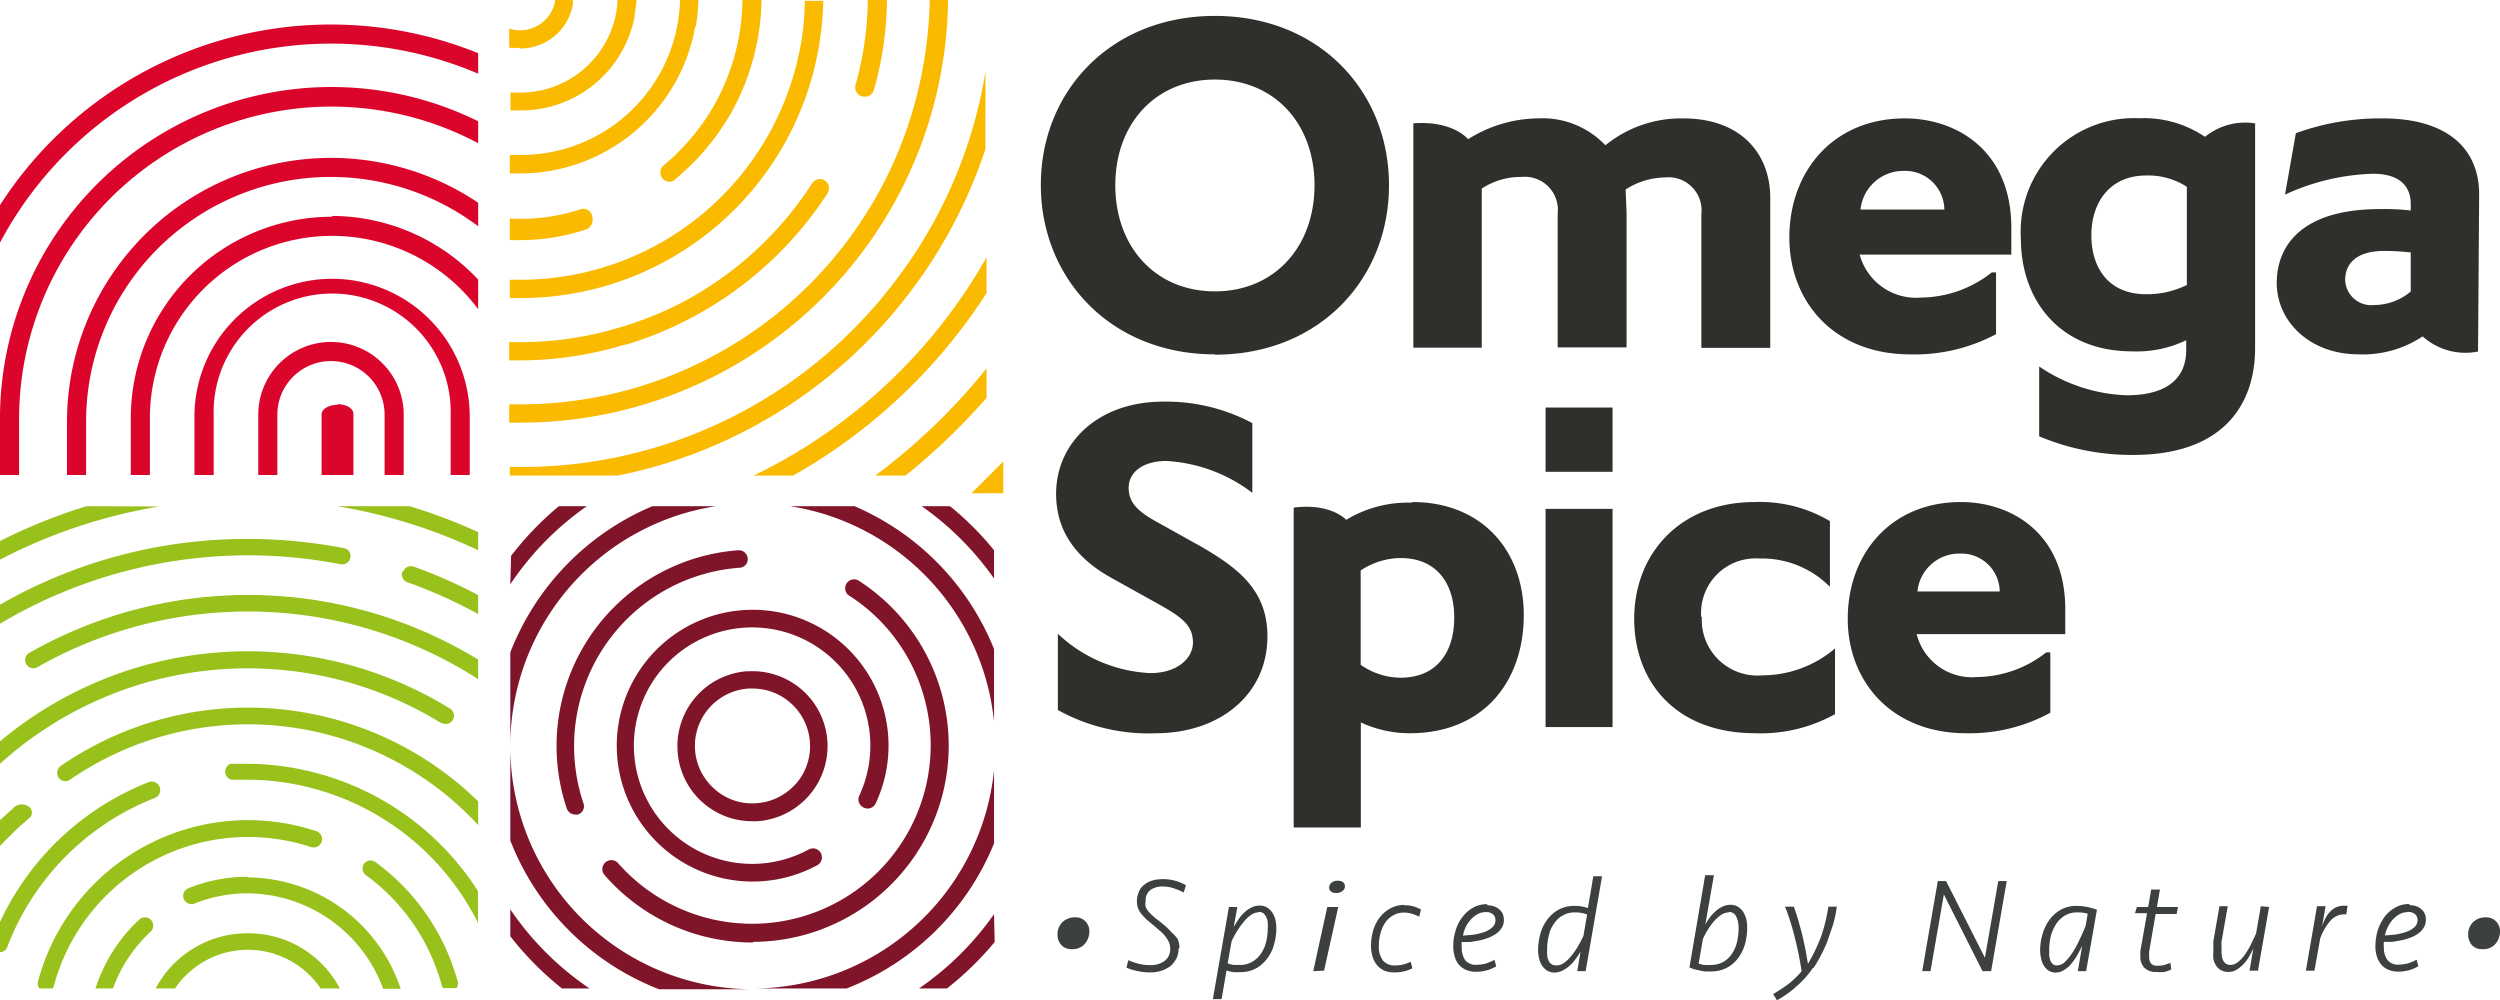 <svg xmlns="http://www.w3.org/2000/svg" viewBox="0 0 157.11 62.86"><path d="M66.46 58.75a1.05 1.05 0 0 1 .31-.8 1.1 1.1 0 0 1 .8-.3.83.83 0 0 1 .65.26.88.88 0 0 1 .24.63 1.18 1.18 0 0 1-.29.78 1 1 0 0 1-.82.33.84.84 0 0 1-.65-.26.93.93 0 0 1-.24-.64m7.61.84a1.61 1.61 0 0 1-.13.63 1.66 1.66 0 0 1-.38.49A1.9 1.9 0 0 1 73 61a2.09 2.09 0 0 1-.72.11 3.48 3.48 0 0 1-.77-.08 3.39 3.39 0 0 1-.72-.22l.12-.47a3.78 3.78 0 0 0 .67.23 2.74 2.74 0 0 0 .7.08 1.45 1.45 0 0 0 .91-.26.92.92 0 0 0 .35-.79 1 1 0 0 0-.08-.39 2.32 2.32 0 0 0-.22-.36 2.45 2.45 0 0 0-.32-.33l-.38-.33-.46-.38a3.75 3.75 0 0 1-.34-.36 1.57 1.57 0 0 1-.22-.37 1.18 1.18 0 0 1-.07-.43 1.46 1.46 0 0 1 .12-.6 1 1 0 0 1 .33-.44 1.42 1.42 0 0 1 .5-.27 2.27 2.27 0 0 1 .65-.09 2.83 2.83 0 0 1 .8.1 2.87 2.87 0 0 1 .68.28l-.14.46a4 4 0 0 0-.64-.27 2.2 2.2 0 0 0-.68-.11 1.33 1.33 0 0 0-.76.21.79.79 0 0 0-.31.69.87.87 0 0 0 0 .39 1.75 1.75 0 0 0 .17.28 3.44 3.44 0 0 0 .27.27 2.84 2.84 0 0 0 .36.29l.4.33a3 3 0 0 1 .4.4 2.19 2.19 0 0 1 .4.43 1.41 1.41 0 0 1 .12.59m4.95-2.25a.8.8 0 0 0-.44.15 2.2 2.2 0 0 0-.45.42 4.32 4.32 0 0 0-.42.58 5.37 5.37 0 0 0-.36.66l-.25 1.39a2.42 2.42 0 0 0 .36.1h.39a1.49 1.49 0 0 0 .8-.2 1.7 1.7 0 0 0 .55-.52 2.16 2.16 0 0 0 .32-.74 3.55 3.55 0 0 0 .1-.86 2.22 2.22 0 0 0 0-.37 1.06 1.06 0 0 0-.1-.33.71.71 0 0 0-.18-.23.45.45 0 0 0-.29-.08M77.23 57h.53l-.23 1.26q.14-.24.3-.48a2.69 2.69 0 0 1 .37-.44 2 2 0 0 1 .45-.31 1.14 1.14 0 0 1 .52-.12.84.84 0 0 1 .45.12 1 1 0 0 1 .33.31 1.54 1.54 0 0 1 .2.45 2.51 2.51 0 0 1 .06.55 3.63 3.63 0 0 1-.14 1 2.54 2.54 0 0 1-.43.89 2.15 2.15 0 0 1-.71.63 2 2 0 0 1-1 .23 3 3 0 0 1-.44 0 2.46 2.46 0 0 1-.41-.1l-.31 1.8h-.55zm6.3-1.22a.39.39 0 0 1 .14-.3.56.56 0 0 1 .41-.13.49.49 0 0 1 .32.09.3.3 0 0 1 .12.25.37.37 0 0 1-.16.31.63.63 0 0 1-.4.12.47.47 0 0 1-.32-.1.28.28 0 0 1-.11-.24m-1 5.25l.88-4.03h.69l-.89 4zm5.7-4.14a2 2 0 0 1 1.07.27l-.11.45a3.45 3.45 0 0 0-.46-.19 2 2 0 0 0-.5-.07 1.36 1.36 0 0 0-.67.17 1.53 1.53 0 0 0-.5.45 2.17 2.17 0 0 0-.3.67 3.12 3.12 0 0 0-.11.82 1.42 1.42 0 0 0 .25.89.93.93 0 0 0 .79.32 2 2 0 0 0 .5-.06 2.54 2.54 0 0 0 .46-.17l.11.41a2.14 2.14 0 0 1-.52.19 2.37 2.37 0 0 1-.61.07A1.59 1.59 0 0 1 87 61a1.35 1.35 0 0 1-.48-.37 1.56 1.56 0 0 1-.27-.53 2.3 2.3 0 0 1-.09-.64 3.43 3.43 0 0 1 .14-1 2.58 2.58 0 0 1 .41-.81 2.1 2.1 0 0 1 .66-.56 1.83 1.83 0 0 1 .91-.22m5.11.45a1.07 1.07 0 0 0-.53.13 1.58 1.58 0 0 0-.43.34 2 2 0 0 0-.32.47 2.25 2.25 0 0 0-.17.54l.65-.06a4.38 4.38 0 0 0 .67-.16 1.58 1.58 0 0 0 .51-.29.59.59 0 0 0 .21-.46.5.5 0 0 0-.15-.37.66.66 0 0 0-.44-.14m.06-.43a1.31 1.31 0 0 1 .41.06 1 1 0 0 1 .34.18.91.91 0 0 1 .23.28 1 1 0 0 1 .08.39.91.91 0 0 1-.13.5 1.33 1.33 0 0 1-.34.37 2.54 2.54 0 0 1-.49.26 3.43 3.43 0 0 1-.57.17l-.59.1h-.53a2 2 0 0 0 0 .34 1.39 1.39 0 0 0 .21.79.85.85 0 0 0 .73.3 2.25 2.25 0 0 0 .58-.08 3.13 3.13 0 0 0 .54-.23l.11.41a2.38 2.38 0 0 1-.59.25 2.46 2.46 0 0 1-.67.09 1.56 1.56 0 0 1-.64-.12 1.25 1.25 0 0 1-.45-.33 1.3 1.3 0 0 1-.26-.51 2 2 0 0 1-.09-.61 3.16 3.16 0 0 1 .14-1 2.51 2.51 0 0 1 .42-.85 2.13 2.13 0 0 1 .67-.6 1.84 1.84 0 0 1 .91-.23m4.35 3.85a.81.81 0 0 0 .47-.16 2.27 2.27 0 0 0 .45-.43 4.55 4.55 0 0 0 .42-.6 7.17 7.17 0 0 0 .35-.67l.23-1.34a2 2 0 0 0-.74-.13 1.44 1.44 0 0 0-.8.2 1.52 1.52 0 0 0-.55.52 2 2 0 0 0-.32.74 3.55 3.55 0 0 0-.1.86 2.17 2.17 0 0 0 0 .36 1.07 1.07 0 0 0 .08.33.47.47 0 0 0 .18.23.5.5 0 0 0 .31.09m1.85.36h-.53l.21-1.23q-.13.23-.3.45a2.6 2.6 0 0 1-.38.43 1.9 1.9 0 0 1-.45.31 1.14 1.14 0 0 1-.52.13.88.88 0 0 1-.46-.13 1.08 1.08 0 0 1-.32-.32 1.51 1.51 0 0 1-.18-.45 2.33 2.33 0 0 1-.06-.53 4 4 0 0 1 .14-1 2.73 2.73 0 0 1 .43-.89 2.26 2.26 0 0 1 .71-.63 2.07 2.07 0 0 1 1-.24 2.32 2.32 0 0 1 .85.14l.34-2h.55zm8.99-3.69a.84.84 0 0 0-.48.16 2.39 2.39 0 0 0-.45.4 3.74 3.74 0 0 0-.39.54 4.41 4.41 0 0 0-.3.56l-.27 1.55a1.53 1.53 0 0 0 .34.09 2.77 2.77 0 0 0 .42 0 1.54 1.54 0 0 0 .79-.19 1.65 1.65 0 0 0 .54-.51 2.16 2.16 0 0 0 .32-.74 3.6 3.6 0 0 0 .1-.88 1.59 1.59 0 0 0-.15-.72.49.49 0 0 0-.47-.29M107.16 55h.55l-.54 3.1a2.85 2.85 0 0 1 .29-.45 2.69 2.69 0 0 1 .36-.39 1.76 1.76 0 0 1 .44-.29 1.22 1.22 0 0 1 .5-.11.84.84 0 0 1 .45.12 1.08 1.08 0 0 1 .33.31 1.77 1.77 0 0 1 .2.46 2.47 2.47 0 0 1 .06.56 4 4 0 0 1-.13 1 2.83 2.83 0 0 1-.43.89 2.16 2.16 0 0 1-.72.62 2.12 2.12 0 0 1-1 .23h-.33a2.2 2.2 0 0 1-.37-.06l-.36-.08-.29-.11zm6.77 5.83a5.92 5.92 0 0 1-1 1.13 6.27 6.27 0 0 1-1.26.9l-.24-.39a10 10 0 0 0 1-.66 6.36 6.36 0 0 0 .79-.77 21.13 21.13 0 0 0-.43-2.13 14.56 14.56 0 0 0-.61-1.93h.55q.14.38.27.81l.25.91.21.95.16.92a10.81 10.81 0 0 0 .81-1.68 10.07 10.07 0 0 0 .47-1.91h.53a7.42 7.42 0 0 1-.23 1.12l-.36 1.06a9.13 9.13 0 0 1-.44.94 7.45 7.45 0 0 1-.43.73m10.62.2l-2.43-4.82-.84 4.82h-.52l.98-5.66h.52l2.44 4.82.84-4.82h.53l-.98 5.66h-.54zm4.69-.36a.75.75 0 0 0 .51-.24 3.62 3.62 0 0 0 .49-.62 6.12 6.12 0 0 0 .43-.81q.21-.44.36-.81l.13-.77a2.24 2.24 0 0 0-.67-.08 1.44 1.44 0 0 0-.75.19 1.7 1.7 0 0 0-.55.52 2.59 2.59 0 0 0-.34.75 3.68 3.68 0 0 0-.11.89v.37a2.13 2.13 0 0 0 .08.32.57.57 0 0 0 .15.21.36.36 0 0 0 .25.08m1.84.36h-.52l.27-1.58-.29.55a4.27 4.27 0 0 1-.37.54 1.76 1.76 0 0 1-.46.41 1 1 0 0 1-.53.17.79.79 0 0 1-.45-.12 1.05 1.05 0 0 1-.31-.32 1.28 1.28 0 0 1-.17-.45 2.24 2.24 0 0 1-.06-.52 3.58 3.58 0 0 1 .15-1 2.89 2.89 0 0 1 .43-.9 2.31 2.31 0 0 1 .72-.64 2 2 0 0 1 1-.24 3.81 3.81 0 0 1 .67.07 4.3 4.3 0 0 1 .6.17zm3.19-4.03h.71l.19-1.1h.55l-.19 1.1h1.32l-.08.44h-1.32l-.41 2.37v.16.15a.72.72 0 0 0 .11.42.52.52 0 0 0 .43.15 1.86 1.86 0 0 0 .42-.05l.38-.13.05.41a1.76 1.76 0 0 1-.43.16 2.09 2.09 0 0 1-.49 0 1 1 0 0 1-.77-.26 1 1 0 0 1-.25-.74.91.91 0 0 1 0-.17.61.61 0 0 1 0-.15l.42-2.37h-.76zm8.31 0l-.7 4h-.53l.24-1.39c-.07.15-.16.31-.26.49a2.47 2.47 0 0 1-.35.48 2.17 2.17 0 0 1-.44.36.94.94 0 0 1-.51.14.91.91 0 0 1-.45-.1.79.79 0 0 1-.32-.28 1.33 1.33 0 0 1-.18-.42 3 3 0 0 1 0-.53 1.72 1.72 0 0 1 0-.31 2.79 2.79 0 0 1 0-.32l.38-2.17h.52l-.39 2.23a1.87 1.87 0 0 0 0 .32v.29c0 .57.19.85.57.85a.75.75 0 0 0 .46-.18 2.14 2.14 0 0 0 .43-.46 4.78 4.78 0 0 0 .38-.63l.33-.7.3-1.72zm4.85.46h-.11a1.15 1.15 0 0 0-.89.41 3.42 3.42 0 0 0-.64 1.11l-.36 2.02h-.54l.7-4.05h.54l-.22 1.26a3.26 3.26 0 0 1 .21-.5 1.52 1.52 0 0 1 .29-.41 1.25 1.25 0 0 1 .37-.28 1.21 1.21 0 0 1 .48-.1h.14.11zm3.88-.14a1.09 1.09 0 0 0-.53.13 1.74 1.74 0 0 0-.43.34 2.17 2.17 0 0 0-.49 1l.66-.06a4 4 0 0 0 .66-.16 1.53 1.53 0 0 0 .52-.29.59.59 0 0 0 .21-.46.47.47 0 0 0-.16-.37.64.64 0 0 0-.44-.14m.07-.43a1.4 1.4 0 0 1 .41.06.88.88 0 0 1 .33.18.7.7 0 0 1 .23.28.85.85 0 0 1 .08.39.91.91 0 0 1-.13.5 1.19 1.19 0 0 1-.34.37 2.06 2.06 0 0 1-.49.26 3.43 3.43 0 0 1-.57.17l-.58.1h-.53a2 2 0 0 0 0 .34 1.32 1.32 0 0 0 .22.79.84.84 0 0 0 .73.3 2.24 2.24 0 0 0 .57-.08 2.58 2.58 0 0 0 .54-.23l.11.41a2.31 2.31 0 0 1-.58.25 2.54 2.54 0 0 1-.68.09 1.54 1.54 0 0 1-.63-.12 1.25 1.25 0 0 1-.45-.33 1.47 1.47 0 0 1-.27-.51 2 2 0 0 1-.09-.61 3.5 3.5 0 0 1 .14-1 2.93 2.93 0 0 1 .42-.85 2.17 2.17 0 0 1 .68-.6 1.81 1.81 0 0 1 .91-.23m3.68 1.94a1.05 1.05 0 0 1 .31-.8 1.09 1.09 0 0 1 .8-.3.86.86 0 0 1 .65.26.88.88 0 0 1 .24.63 1.18 1.18 0 0 1-.29.78 1 1 0 0 1-.83.33.86.86 0 0 1-.65-.26 1 1 0 0 1-.23-.64" fill="#3d4040"/><g fill="#2e302b"><path d="M76.35 5c3.75 0 6.26 2.78 6.26 6.64s-2.51 6.67-6.26 6.67-6.26-2.81-6.26-6.67S72.61 5 76.35 5m0 17.29c6.55 0 10.94-4.74 10.94-10.65S82.9 1 76.35 1 65.41 5.74 65.41 11.62s4.39 10.65 10.94 10.65m28.29-11.12a2.08 2.08 0 0 1 2.28 2.31v8.4h4.33v-9.42c0-2.81-1.87-5-5.47-5a7.54 7.54 0 0 0-4.89 1.69 5.45 5.45 0 0 0-4.24-1.69 8.36 8.36 0 0 0-4.39 1.31h0s-.91-1.18-3.44-1h0 0v14.1h4.3v-10a4.48 4.48 0 0 1 2.49-.73 2.08 2.08 0 0 1 2.28 2.31v8.4h4.33v-8.48l-.06-1.44a4.68 4.68 0 0 1 2.52-.76m14.96-.41a2.46 2.46 0 0 1 2.55 2.43h-5.27a2.71 2.71 0 0 1 2.72-2.43m.41 11.53a10.86 10.86 0 0 0 5.39-1.27v-3.88h-.27a7.26 7.26 0 0 1-4.44 1.58 3.67 3.67 0 0 1-3.86-2.7h9.53v-1.69c0-4.83-3.42-6.87-6.7-6.87-4.47 0-7.25 3.3-7.25 7.49 0 4 2.78 7.34 7.6 7.34m32.28-1.16h0zm-.83-2.79a3.6 3.6 0 0 1-2.31.85 1.64 1.64 0 0 1-1.81-1.58c0-.91.58-1.82 2.45-1.82.82 0 1.23.06 1.67.09zm4.3-6.09c0-3.07-2.22-4.79-6.06-4.79a15.58 15.58 0 0 0-5.46.93l-.68 3.86a14.1 14.1 0 0 1 5.53-1.31c1.61 0 2.37.73 2.37 1.9v.41a14.07 14.07 0 0 0-1.93-.09c-4.94 0-6.49 2.31-6.49 4.65s2 4.48 5.17 4.48a6.8 6.8 0 0 0 4-1.13 4 4 0 0 0 3.48.95h0zM75.23 34.21l-2.67-1.49c-1.18-.66-1.63-1.23-1.63-2.06 0-1 .91-1.69 2.38-1.69a9.82 9.82 0 0 1 5.39 2v-4.38a11.51 11.51 0 0 0-5.6-1.35c-4.12 0-6.73 2.61-6.73 5.79 0 2.41 1.32 4.13 3.61 5.36l2.26 1.26c1.81 1 2.73 1.5 2.73 2.73 0 1-1 1.92-2.67 1.92a9.06 9.06 0 0 1-5.82-2.47v4.79a11.76 11.76 0 0 0 6.17 1.46c3.9 0 7-2.35 7-6.1 0-3-2-4.39-4.41-5.77M88 42.59a4.45 4.45 0 0 1-2.49-.81v-5.93a4.59 4.59 0 0 1 2.52-.78c2.21 0 3.36 1.55 3.36 3.73s-1.08 3.79-3.39 3.79m.72-11a7.48 7.48 0 0 0-4.12 1.08s-.94-1.07-3.3-.77h0V52h4.22v-6.6a7.31 7.31 0 0 0 3.07.68c4.7 0 7.17-3.32 7.17-7.42s-2.67-7.11-7-7.11m8.37.43h4.21v13.71h-4.21zm0-6.37h4.21v4.04h-4.21zm9.78 13.16a3.43 3.43 0 0 1 3.67-3.67 6 6 0 0 1 4.42 1.78v-4.13a8.63 8.63 0 0 0-4.73-1.2c-4.68 0-7.57 3.24-7.57 7.34 0 3.9 2.55 7.19 7.62 7.19a9.59 9.59 0 0 0 5-1.2v-4.13a7.05 7.05 0 0 1-4.55 1.69 3.5 3.5 0 0 1-3.82-3.67m13.55-1.6a2.64 2.64 0 0 1 2.67-2.38 2.41 2.41 0 0 1 2.5 2.38zm2.73-5.62c-4.39 0-7.11 3.24-7.11 7.34 0 3.9 2.72 7.19 7.45 7.19a10.56 10.56 0 0 0 5.28-1.29V41h-.26a7.16 7.16 0 0 1-4.36 1.55 3.59 3.59 0 0 1-3.78-2.7h9.34v-1.57c0-4.73-3.35-6.73-6.56-6.73"/><path d="M137.43 17.91a5.67 5.67 0 0 1-2.57.58c-2.31 0-3.43-1.61-3.43-3.71s1.2-3.75 3.43-3.75a4.45 4.45 0 0 1 2.57.71zm4.33-10.15h0a4 4 0 0 0-3.19.84h0a6.84 6.84 0 0 0-4.12-1.17A7.13 7.13 0 0 0 127 15c0 3.84 2.42 7.08 7 7.08a7.14 7.14 0 0 0 3.39-.7V22c0 1.55-.94 2.84-3.74 2.84a10.36 10.36 0 0 1-5.5-1.81v4.39a15 15 0 0 0 5.91 1.17c5.61 0 7.66-3.11 7.66-6.73V7.76"/></g><path d="M20.87 17.52a8.66 8.66 0 0 0-8.65 8.65v3.68h1.21v-3.68a7.45 7.45 0 1 1 14.89 0v3.68h1.2v-3.68a8.66 8.66 0 0 0-8.65-8.65m.34 7.92c-.55 0-1 .27-1 .6v3.81h2V26c0-.33-.44-.6-1-.6m-.34-11.78A12.66 12.66 0 0 0 8.22 26.27v3.58h1.2v-3.58a11.45 11.45 0 0 1 20.63-6.84v-1.86a12.64 12.64 0 0 0-9.18-4M5.41 26.5a15.38 15.38 0 0 1 24.64-12.28v-1.48A16.59 16.59 0 0 0 4.21 26.5v3.35h1.2zm19.96 3.35v-3.79a4.57 4.57 0 0 0-9.14 0v3.79h1.2v-3.79a3.37 3.37 0 0 1 6.74 0v3.79zM1.2 26.31A19.63 19.63 0 0 1 30.05 9V7.62A20.83 20.83 0 0 0 0 26.18v3.67h1.2zM0 15.25A23.56 23.56 0 0 1 30.05 4.63V3.34A24.72 24.72 0 0 0 0 12.89z" fill="#db052c"/><g fill="#f9ba00"><path d="M43.72 1.67A10.51 10.51 0 0 0 43.89 0h-1.15a10.18 10.18 0 0 1-.15 1.46 10 10 0 0 1-9.9 8.28h-.65v1.16h.65a11.19 11.19 0 0 0 11-9.22m-4.35 19.98a22.79 22.79 0 0 0 3.78-1.52 23 23 0 0 0 8.89-8 .58.58 0 0 0-.17-.79.57.57 0 0 0-.8.17 21.88 21.88 0 0 1-8.45 7.63A21.88 21.88 0 0 1 39 20.56a21.53 21.53 0 0 1-7 .93v1.16h.61a22.94 22.94 0 0 0 6.69-1m3.09-10.35A15.14 15.14 0 0 0 46 7a15.09 15.09 0 0 0 1.86-7h-1.2A13.82 13.82 0 0 1 45 6.4a14 14 0 0 1-3.3 4 .58.58 0 0 0-.07.81.57.57 0 0 0 .81.07M39.86 1A6.51 6.51 0 0 0 40 0h-1.19a6.48 6.48 0 0 1-.08.77 6.13 6.13 0 0 1-6 5.05h-.65v1.12h.65a7.27 7.27 0 0 0 7.17-6M62 23.15a38.09 38.09 0 0 1-7 6.74h1.9A40 40 0 0 0 62 25zM32.69 3.05A3.36 3.36 0 0 0 36 .29 2.89 2.89 0 0 0 36 0h-1.12a.25.25 0 0 0 0 .08 2.23 2.23 0 0 1-2.58 1.79L32 1.8V3h.06a3 3 0 0 0 .59 0m4.17 11.44a.7.7 0 0 0 .4-.84.57.57 0 0 0-.71-.46 11.81 11.81 0 0 1-4.47.59v1.36h.67a13 13 0 0 0 4.11-.67"/><path d="M56.93 18.7a30.88 30.88 0 0 0 5-9.34V4.51A29.43 29.43 0 0 1 56 18a29.42 29.42 0 0 1-19.73 11.14 30 30 0 0 1-4.23.2v.55h6.77A30.55 30.55 0 0 0 56.93 18.7m5.07-.28v-2.25a33.67 33.67 0 0 1-14.64 13.72h2.48A34.82 34.82 0 0 0 62 18.42M61.05 31h2v-2l-2 2M54.19 6.06a.6.6 0 0 0 .73-.41A21.32 21.32 0 0 0 55.74 0h-1.2a20.72 20.72 0 0 1-.78 5.35.59.59 0 0 0 .43.71m-3.88-3.21a17.88 17.88 0 0 1-17.62 14.73h-.65v1.15h.65A19 19 0 0 0 51.44 3.05a19.81 19.81 0 0 0 .3-3h-1.16a17.18 17.18 0 0 1-.27 2.85m8.85 1.53A26.57 26.57 0 0 0 59.58 0h-1.15A26.32 26.32 0 0 1 58 4.23a25.71 25.71 0 0 1-25.31 21.18H32v1.15h.65A26.85 26.85 0 0 0 59.16 4.43"/></g><g fill="#80152a"><path d="M32.07 47v5.82a16.42 16.42 0 0 0 9.35 9.35h5.89A15.26 15.26 0 0 1 32.07 47m0 10.08v1.76a19.4 19.4 0 0 0 3.25 3.28h1.73a18.66 18.66 0 0 1-5-5m30.42.33a18.7 18.7 0 0 1-4.72 4.67h1.76a19.94 19.94 0 0 0 3-2.92zm-30.4-20.73a18.57 18.57 0 0 1 4.81-4.91h-1.76a19.57 19.57 0 0 0-3 3.12z"/><path d="M62.47 53v-4.61a15.26 15.26 0 0 1-15.16 13.73h5.89A16.4 16.4 0 0 0 62.47 53m0-16.64v-1.78a18.6 18.6 0 0 0-2.77-2.77h-1.78a18.55 18.55 0 0 1 4.55 4.55M47.33 59.19a12.33 12.33 0 0 0 6.6-22.72.56.56 0 0 0-.6.94 11.06 11.06 0 0 1 3.76 4 11.22 11.22 0 0 1-18.25 12.83.566.566 0 1 0-.84.76 12.32 12.32 0 0 0 9.33 4.23M32.07 41v5.8A15.26 15.26 0 0 1 45 31.81h-4A16.42 16.42 0 0 0 32.07 41"/><path d="M53.65 31.81h-4a15.26 15.26 0 0 1 12.82 13.55v-4.57a16.42 16.42 0 0 0-8.82-9M50 49.27a3.62 3.62 0 0 1-2.49 1.21 3.53 3.53 0 0 1-2.61-.9 3.6 3.6 0 0 1-.32-5.1 3.62 3.62 0 0 1 2.49-1.21h.22a3.62 3.62 0 0 1 3.61 3.39 3.58 3.58 0 0 1-.9 2.62m-3-7.1a4.72 4.72 0 0 0-4.42 5 4.7 4.7 0 0 0 4.7 4.43h.3a4.74 4.74 0 0 0 4.42-5 4.72 4.72 0 0 0-5-4.42m7.29 8.57a.56.56 0 0 0 .74-.27 8.54 8.54 0 1 0-3.7 3.9.564.564 0 1 0-.52-1A7.43 7.43 0 1 1 54 50a.56.56 0 0 0 .26.74M41.8 37.09a11.22 11.22 0 0 1 4.68-1.41.54.54 0 0 0 .51-.59.56.56 0 0 0-.59-.51 12.33 12.33 0 0 0-10.78 16.23.57.57 0 0 0 .53.38.47.47 0 0 0 .17 0 .55.55 0 0 0 .35-.7 11.25 11.25 0 0 1 5.13-13.4"/></g><path d="M30.05 33.44a35 35 0 0 0-4.31-1.63h-4.57a33.46 33.46 0 0 1 8.88 2.77zM5.44 31.81A34.46 34.46 0 0 0 0 34v1.17a33.53 33.53 0 0 1 10-3.34zm19.84 4.12a.52.52 0 0 0 .32.66 30.52 30.52 0 0 1 4.45 2V37.4A30.3 30.3 0 0 0 26 35.61a.53.53 0 0 0-.67.32m-3.82-.46a.52.52 0 0 0 .2-1 31.48 31.48 0 0 0-6.14-.6A31.1 31.1 0 0 0 0 38v1.2a30.44 30.44 0 0 1 21.51-3.72M1.89 41a.52.52 0 1 0 .51.9 26.76 26.76 0 0 1 27.65.78v-1.23A27.79 27.79 0 0 0 1.89 41m25.85 4.42a.51.51 0 0 0 .71-.17.52.52 0 0 0-.17-.72A24.24 24.24 0 0 0 0 46.59V48a23.2 23.2 0 0 1 27.74-2.55M3.81 48.14a.54.54 0 0 0-.13.73.52.52 0 0 0 .72.13 19.7 19.7 0 0 1 25.65 2.85v-1.49a20.71 20.71 0 0 0-26.24-2.22m-2 2.56a.72.72 0 0 0-.88 0l-.93.84v1.63a21.51 21.51 0 0 1 1.82-1.74.45.45 0 0 0 0-.73M15.57 48H14.5a.52.52 0 0 0 .06 1h1a16.27 16.27 0 0 1 14.48 9v-2a17.32 17.32 0 0 0-14.47-8M.46 59.51a16.26 16.26 0 0 1 9.26-9.36.533.533 0 0 0-.37-1A17.29 17.29 0 0 0 0 57.94v1.9a.51.51 0 0 0 .46-.33m28.3 2.16a13.77 13.77 0 0 0-5.16-7.49.52.52 0 0 0-.73.11.52.52 0 0 0 .13.71 12.66 12.66 0 0 1 4.76 6.92.61.61 0 0 0 .09.18h.83a.55.55 0 0 0 .09-.45m-13.2-9.05a12.69 12.69 0 0 1 4 .64.527.527 0 0 0 .33-1 13.66 13.66 0 0 0-17.51 9.43.55.55 0 0 0 .08.45h.84a.42.42 0 0 0 .08-.18 12.64 12.64 0 0 1 12.18-9.34m0 2.5a9.94 9.94 0 0 0-3.73.72.51.51 0 0 0-.29.67.52.52 0 0 0 .68.29 9.06 9.06 0 0 1 3.34-.64 9.15 9.15 0 0 1 8.51 6h1.1a10.2 10.2 0 0 0-9.61-7M9.48 57.8a.53.53 0 0 0-.74 0A10.15 10.15 0 0 0 6 62.12h1.1a9 9 0 0 1 2.38-3.58.53.53 0 0 0 0-.74m6.09.85a6.53 6.53 0 0 0-5.79 3.47H11a5.52 5.52 0 0 1 9.15 0h1.21a6.51 6.51 0 0 0-5.79-3.47" fill="#99c11b"/></svg>
